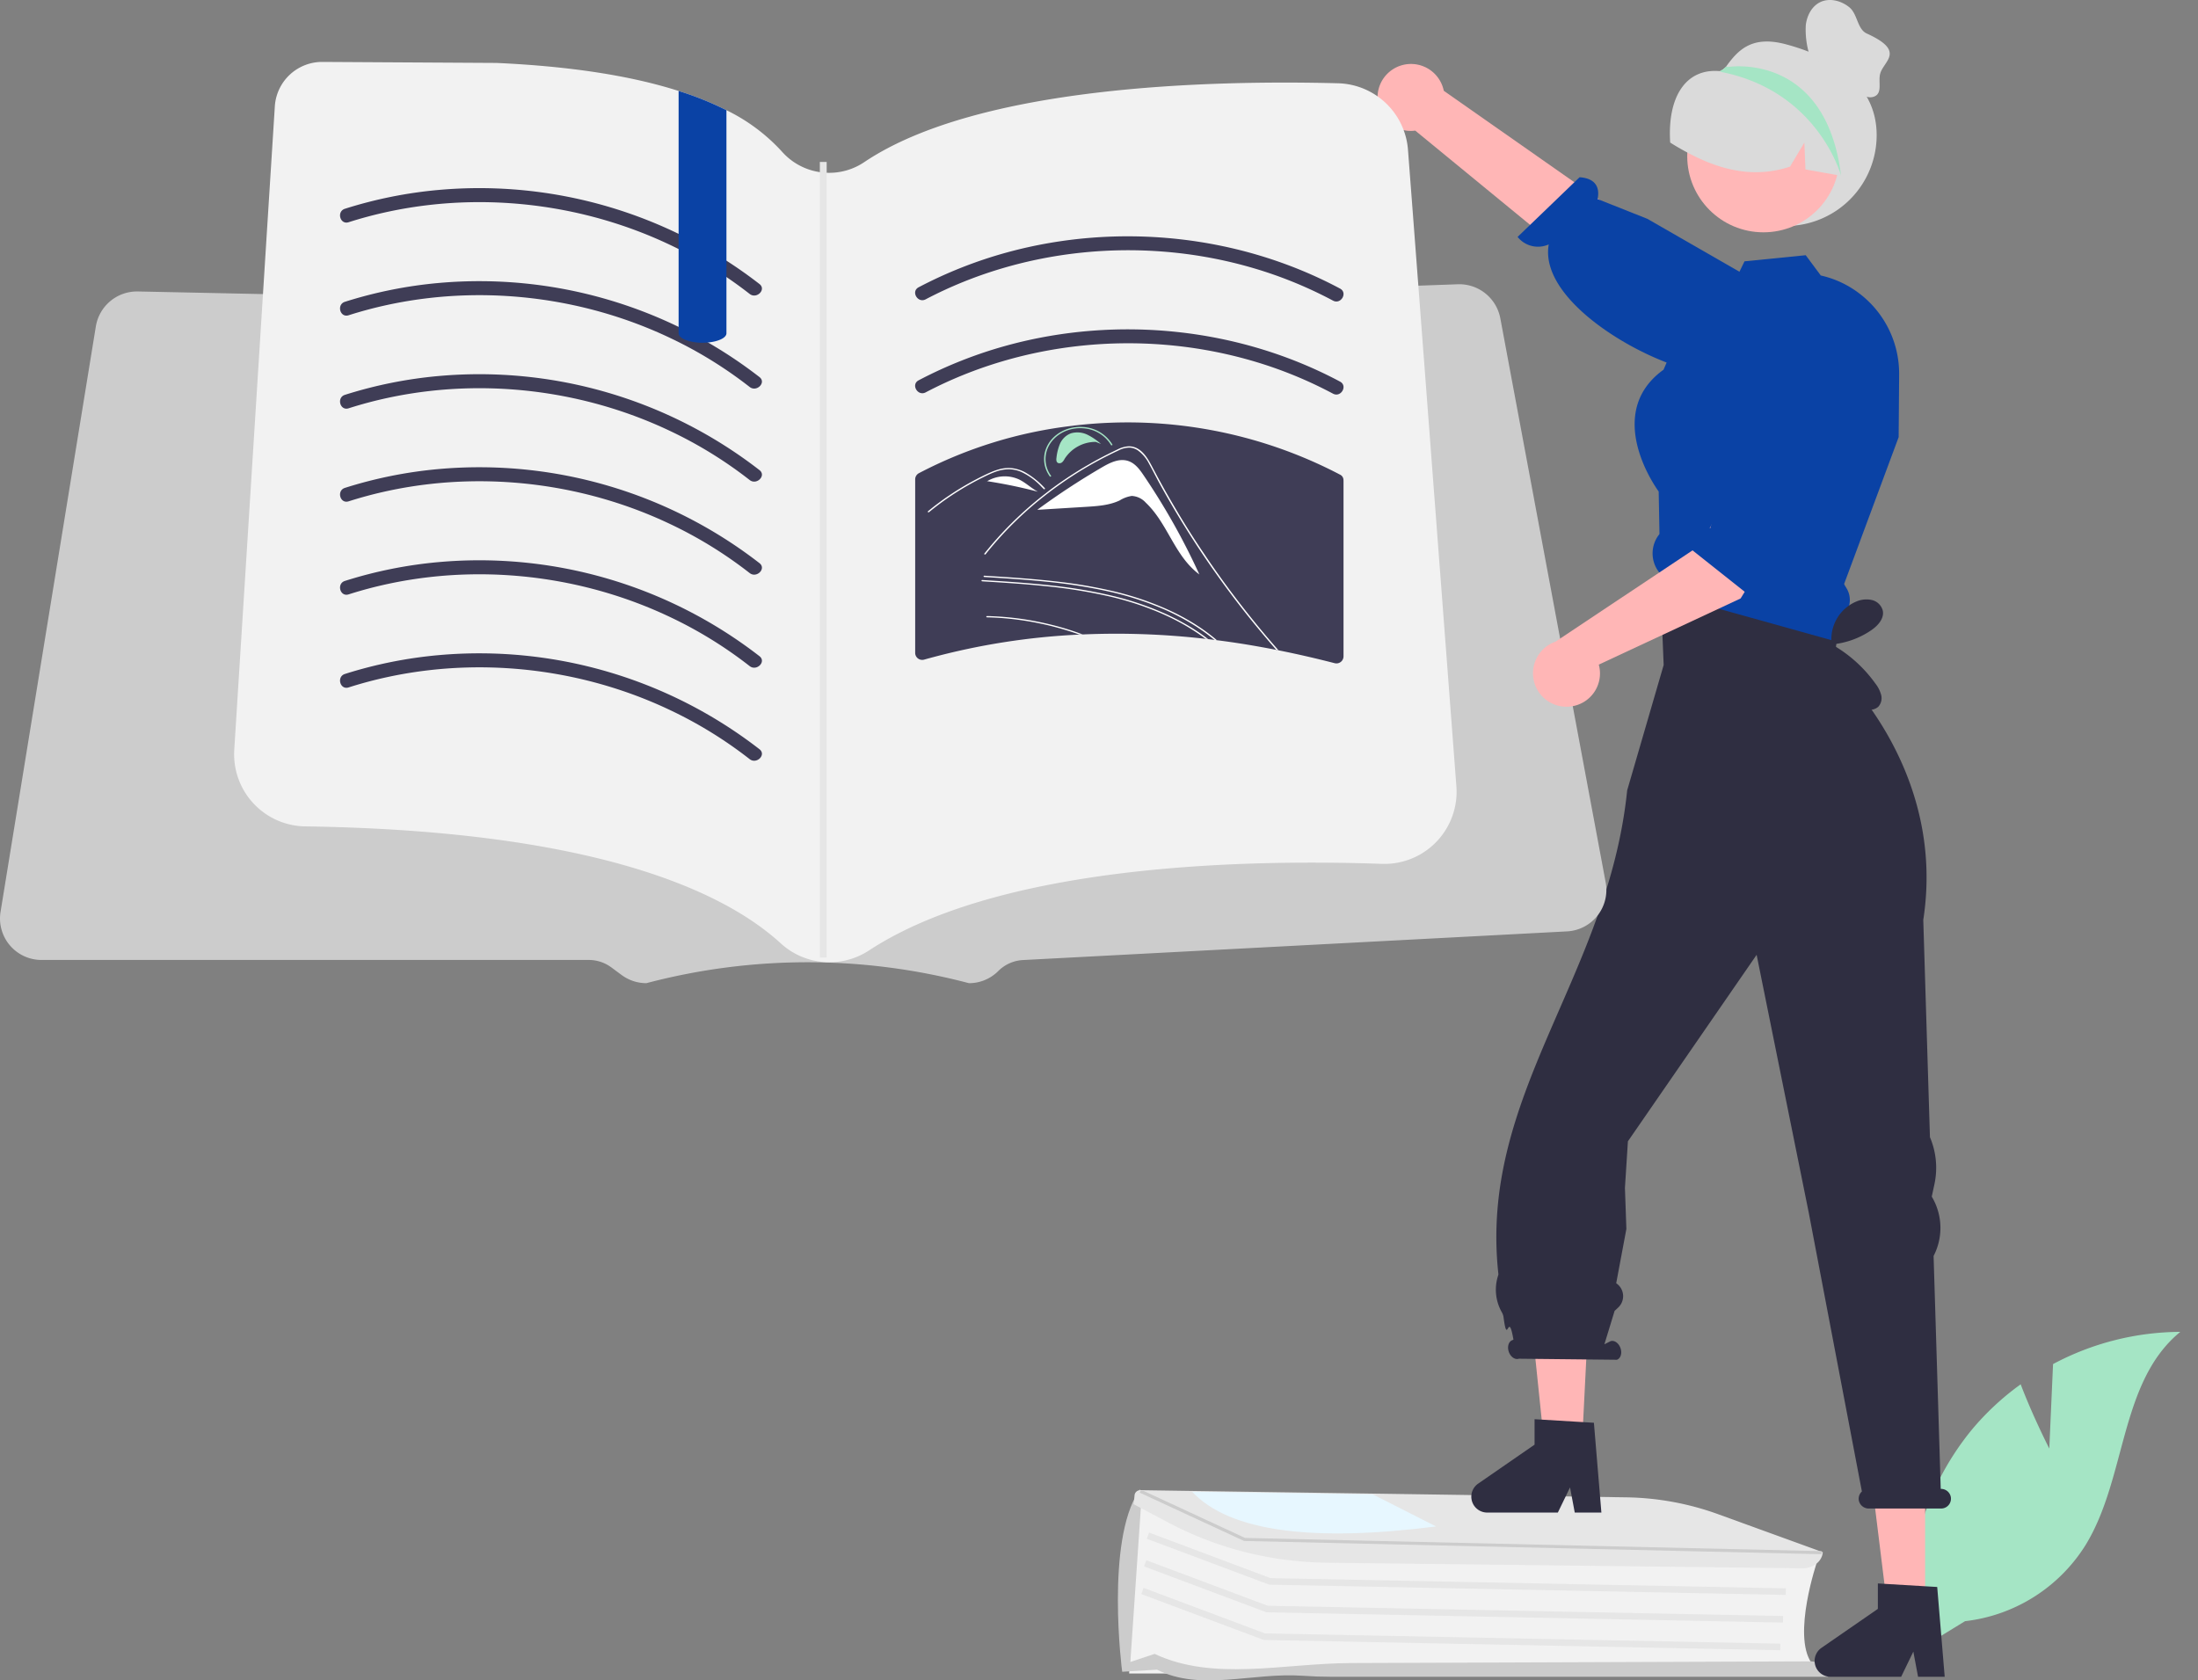 <svg xmlns="http://www.w3.org/2000/svg" xmlns:xlink="http://www.w3.org/1999/xlink" data-name="Layer 1" width="669.175" height="511.628"><rect width="100%" height="100%" fill="#808080" stroke="none"/><rect id="backgroundrect" width="100%" height="100%" x="0" y="0" fill="none" stroke="none"/><g class="currentLayer" style=""><title>Layer 1</title><path d="M623.902,441.044 l1.144,-25.719 a83.066,83.066 0 0 1 38.745,-9.808 c-18.608,15.214 -16.283,44.541 -28.899,65 a49.964,49.964 0 0 1 -36.639,23.089 l-15.572,9.534 a83.724,83.724 0 0 1 17.647,-67.845 a80.874,80.874 0 0 1 14.863,-13.81 C618.919,431.319 623.902,441.044 623.902,441.044 z" fill="#a5e5c5" id="svg_1" class="" fill-opacity="1"/><path d="M387.761,509.543 c-7.931,-0.564 -10,1 -22,0 h-22 l2.862,-52.648 l34.634,13.878 l172.114,4.225 l-0.101,0.292 c-0.078,0.225 -7.719,22.577 -1.746,31.042 l0.248,0.35 l-0.483,0.005 L393.4,508.134 C391.677,508.15 389.471,509.664 387.761,509.543 z" fill="#f2f2f2" id="svg_2"/><path d="M396.688,510.231 c-15.322,-1.09 -31.187,4.866 -44.428,-1.858 l-10.585,0.641 l-0.03,-0.089 c-0.082,-0.244 -5.082,-39.586 5.026,-54.839 l0.445,-0.672 l0.348,3.613 l-3.332,49.008 l7.386,-2.465 c17.937,8.443 39.27,2.867 59.8,2.789 l139.714,-0.516 c2.927,-0.01 5.365,1.99 5.443,4.459 l0.008,0.241 L405.127,510.531 Q400.893,510.531 396.688,510.231 z" fill="#ccc" id="svg_3"/><polygon points="543.667 485.616 386.44 482.491 386.279 482.431 349.132 468.509 349.834 466.636 386.821 480.499 543.707 483.616 543.667 485.616" fill="#e6e6e6" id="svg_4"/><polygon points="542.828 494.035 385.601 490.91 385.441 490.85 348.293 476.928 348.995 475.055 385.983 488.918 542.868 492.035 542.828 494.035" fill="#e6e6e6" id="svg_5"/><polygon points="541.989 502.455 384.762 499.329 384.602 499.269 347.454 485.346 348.156 483.473 385.144 497.337 542.029 500.455 541.989 502.455" fill="#e6e6e6" id="svg_6"/><path d="M397.774,475.542 a105.217,105.217 0 0 1 -41.733,-11.775 l-10.898,-5.78 l0.285,-2.857 a1.729,1.729 0 0 1 1.838,-1.402 l0.962,0.012 L494.857,455.896 a85.935,85.935 0 0 1 28.133,5.106 l31.948,11.599 l-0.017,0.169 c-0.268,2.692 -2.983,4.772 -6.18,4.735 l-144.434,-1.693 Q401.029,475.774 397.774,475.542 z" fill="#e6e6e6" id="svg_7"/><polygon points="554.63 473.22 554.597 473.218 378.763 469.189 378.641 469.133 346.939 454.452 347.261 453.961 348.224 453.973 379.057 468.259 553.261 472.247 554.657 472.28 554.63 473.22" fill="#ccc" id="svg_8"/><path d="M417.935,455 l-2.232,-0.032 l-50.392,-0.745 l-2.388,-0.033 c11.514,12.258 36.972,15.325 74.288,10.576 z" fill="#e7f7ff" id="svg_9" class="" fill-opacity="1"/><polygon points="559.613 161.814 562.687 168.965 557.663 194.36 506.408 187.234 506.817 156.267 507.846 149.485 559.613 161.814" fill="#ffb6b6" id="svg_10"/><polygon points="586.094 490.943 574.786 490.943 569.404 447.327 586.094 447.327 586.094 490.943" fill="#ffb6b6" id="svg_11"/><path d="M552.458,505.705 a4.835,4.835 0 0 0 4.831,4.831 h21.513 l3.708,-7.655 l1.44,7.655 h8.109 l-2.279,-27.342 l-3.686,-0.215 l-12.384,-0.737 l-1.996,-0.125 v7.746 L554.545,501.724 A4.838,4.838 0 0 0 552.458,505.705 z" fill="#2f2e41" id="svg_12"/><polygon points="481.576 440.943 470.268 440.943 463.616 376.73 484.863 375.461 481.576 440.943" fill="#ffb6b6" id="svg_13"/><path d="M447.939,455.705 a4.835,4.835 0 0 0 4.831,4.831 h21.513 l3.708,-7.655 l1.44,7.655 h8.108 l-2.279,-27.342 l-3.289,-0.193 l-12.599,-0.76 l-2.177,-0.125 v7.746 L450.026,451.724 A4.838,4.838 0 0 0 447.939,455.705 z" fill="#2f2e41" id="svg_14"/><path d="M590.894,453.331 h-0.044 l-2.175,-70.919 a18.544,18.544 0 0 0 -0.243,-17.524 l-0.311,-0.564 l0.807,-3.742 a23.836,23.836 0 0 0 -1.362,-14.346 l-2.029,-66.154 c7.248,-46.974 -27.294,-77.609 -27.294,-77.609 l3.175,-24.62 l-55.87,1.27 l0.95,23.351 l-11.109,38.168 c-5.846,56.96 -45.194,92.762 -39.213,147.231 a1.04,1.04 0 0 1 -0.068,0.46 a13.906,13.906 0 0 0 1.123,11.222 a4.244,4.244 0 0 1 0.506,1.392 c1.232,9.549 1.393,-2.53 3.025,6.935 l-0.318,0.161 c-1.144,0.395 -1.635,1.98 -1.096,3.54 s1.902,2.505 3.046,2.11 l29.867,0.319 c1.144,-0.395 1.635,-1.98 1.096,-3.54 c-0.538,-1.56 -1.902,-2.505 -3.046,-2.11 l-1.858,0.94 l3.109,-10.171 l1.09,-1.017 a4.737,4.737 0 0 0 -0.602,-7.402 l0,0 l3.097,-16.528 l-0.44,-12.5 l0.906,-14.181 L534.8,290.718 l15.855,78.438 L566.85,454.12 a2.968,2.968 0 0 0 -0.929,2.753 a3.077,3.077 0 0 0 3.066,2.435 h21.986 a2.995,2.995 0 0 0 2.884,-3.791 A3.031,3.031 0 0 0 590.894,453.331 z" fill="#2f2e41" id="svg_15"/><path d="M571.343,41.14 a27.662,27.662 0 1 1 -47.578,-19.186 l0.133,-0.133 c0.221,-0.232 0.443,-0.465 0.675,-0.686 a0.011,0.011 0 0 0 0.011,-0.011 a5.805,5.805 0 0 0 0.874,-0.786 c3.734,-5.218 7.968,-9.593 18.223,-6.86 C558.446,17.414 571.343,25.86 571.343,41.14 z" fill="#dadada" id="svg_16" class="" fill-opacity="1"/><path d="M419.391,29.299 a10.132,10.132 0 0 0 11.479,10.47 l71.338,58.547 L513.104,79.163 L439.556,27.636 a10.187,10.187 0 0 0 -20.164,1.662 z" fill="#ffb6b6" id="svg_17"/><path d="M532.33,115.581 s-0.022,-2.109 -11.362,-2.027 c-14.077,0.101 -52.846,-20.109 -49.454,-39.142 a7.96,7.96 0 0 1 -9.489,-2.276 l18.874,-18.172 c5.923,0.4 5.983,4.363 5.476,6.639 l15.168,6.027 l39.506,22.697 l-6.976,22.799 z" fill="#0a42a5" id="svg_18"/><circle cx="536.866" cy="47.54" r="23.195" fill="#ffb7b7" id="svg_19"/><path d="M504.986,162.912 a9.312,9.312 0 0 0 0.454,11.726 c0.011,0.68 0.113,1.338 1.077,3.776 a4.268,4.268 0 0 0 0.442,0.669 a1.66,1.66 0 0 0 0.102,0.147 a7.711,7.711 0 0 0 4.026,2.71 l42.459,11.851 l5.614,1.565 l0.987,0.272 l0.544,-7.666 a6.864,6.864 0 0 0 1.508,-8.812 l-0.782,-1.293 l4.559,-12.259 l0.442,-1.213 l11.624,-31.289 l0.011,-2.087 l0.023,-2.155 l0.113,-15.038 a30.676,30.676 0 0 0 -12.134,-24.473 a30.148,30.148 0 0 0 -11.624,-5.443 l-0.091,-0.011 l-4.593,-6.181 l-18.633,1.86 l-1.542,3.164 l-1.871,3.811 l-13.507,8.04 l-4.616,10.728 l-3.119,7.258 c-4.831,3.47 -7.712,7.927 -8.54,13.235 c-1.769,11.273 6.124,22.557 7.065,23.849 l0.238,12.94 z" fill="#0a42a5" id="svg_20"/><path d="M561.141,53.621 c-0.21,-0.033 -0.42,-0.078 -0.631,-0.111 c-3.618,-0.642 -7.236,-1.272 -10.843,-1.925 l-0.332,-8.177 l-4.37,7.325 c-9.969,3.308 -19.297,1.438 -28.071,-2.689 a79.25,79.25 0 0 1 -8.409,-4.636 c-0.891,-13.829 4.7,-22.682 15.103,-21.753 c0.38,0.034 0.653,-0.354 0.985,-0.52 a0.011,0.011 0 0 0 0.011,-0.011 c0.564,-0.266 1.14,-0.52 1.715,-0.752 a25.551,25.551 0 0 1 26.821,5.2 C560.2,32.333 563.387,43.497 561.141,53.621 z" fill="#dadada" id="svg_21" class="" fill-opacity="1"/><path d="M560.51,53.51 s-6.871,-25.648 -36.325,-31.567 c-0.033,-0.011 -0.144,-0.055 -0.288,-0.122 c-0.088,-0.055 -0.199,-0.111 -0.31,-0.166 c0.332,-0.188 0.653,-0.354 0.985,-0.52 a0.011,0.011 0 0 0 0.011,-0.011 c0.288,-0.266 0.575,-0.531 0.874,-0.786 l0.841,0.033 S555.852,15.692 560.51,53.51 z" fill="#a5e5c5" id="svg_22" class="" fill-opacity="1"/><path d="M571.841,215.188 a3.913,3.913 0 0 1 -4.016,0.65 a9.314,9.314 0 0 1 -3.432,-2.51 a32.359,32.359 0 0 1 -7.918,-14.271 l1.273,-2.264 A12.428,12.428 0 0 1 565.234,183.118 a7.663,7.663 0 0 1 4.722,-0.411 a4.476,4.476 0 0 1 3.254,3.223 c0.49,2.421 -1.527,4.608 -3.57,5.998 a25.399,25.399 0 0 1 -11.956,4.278 a41.192,41.192 0 0 1 13.269,11.908 a9.757,9.757 0 0 1 1.756,3.446 A3.923,3.923 0 0 1 571.841,215.188 z" fill="#2f2e41" id="svg_23"/><path d="M382.032,190.769 v0.651 c-1.402,-1.643 -2.833,-3.272 -4.249,-4.901 q-0.892,-1.02 -1.785,-2.04 q-3.782,-4.292 -7.606,-8.555 c-2.564,-2.833 -5.128,-5.666 -7.72,-8.484 c-0.623,-0.68 -1.246,-1.36 -1.884,-2.04 a14.662,14.662 0 0 0 -1.657,-1.587 a6.15,6.15 0 0 0 -2.025,-1.119 a5.078,5.078 0 0 0 -2.606,-0.028 c-0.978,0.227 -1.912,0.581 -2.861,0.878 c-0.978,0.326 -1.941,0.637 -2.918,0.949 c-1.955,0.637 -3.895,1.275 -5.85,1.912 a0.194,0.194 0 0 1 -0.252,-0.107 l-0.003,-0.007 a0.197,0.197 0 0 1 0.142,-0.269 c0.482,-0.156 0.977,-0.312 1.473,-0.468 c1.969,-0.651 3.923,-1.289 5.892,-1.926 c0.977,-0.326 1.954,-0.637 2.932,-0.949 a8.762,8.762 0 0 1 2.833,-0.567 a6.409,6.409 0 0 1 4.164,1.955 c0.609,0.567 1.162,1.161 1.714,1.771 q0.977,1.062 1.955,2.125 q3.93,4.292 7.804,8.612 q3.888,4.334 7.706,8.683 q0.276,0.319 0.552,0.637 C379.213,187.511 380.615,189.141 382.032,190.769 z" fill="#fff" id="svg_24"/><path d="M356.911,166.425 a4.788,4.788 0 0 0 -2.063,-1.533 l-0.805,0.028 a85.054,85.054 0 0 0 24.329,24.758 Q367.642,178.051 356.911,166.425 z" fill="#fff" id="svg_25"/><path d="M488.841,268.655 L456.754,96.845 a12.726,12.726 0 0 0 -12.086,-10.298 q-0.389,-0.009 -0.778,0 l-21.859,0.784 l-2.353,0.086 l-10.909,0.392 l-2.353,0.081 l-7.017,0.254 L257.901,93.224 c-0.213,0.012 -0.432,0.012 -0.646,0.006 l-31.707,-0.663 l-11.734,-0.242 l-0.375,-0.006 l-8.661,-0.185 l-75.465,-1.568 l-20.008,-0.421 l-9.866,-0.202 l-2.364,-0.052 l-11.249,-0.231 l-2.358,-0.052 l-11.509,-0.236 l-2.358,-0.052 l-12.645,-0.265 l-1.983,-0.04 l-11.278,-0.236 l-1.782,-0.035 h-0.259 a12.692,12.692 0 0 0 -12.466,10.598 L0.167,277.627 a12.624,12.624 0 0 0 12.46,14.657 H179.288 a11.549,11.549 0 0 1 6.815,2.249 l3.16,2.341 a12.739,12.739 0 0 0 7.513,2.479 a192.439,192.439 0 0 1 98.218,0 a12.548,12.548 0 0 0 8.932,-3.702 a11.457,11.457 0 0 1 7.496,-3.339 l165.669,-8.73 a12.625,12.625 0 0 0 11.751,-14.928 z" fill="#ccc" id="svg_26"/><path d="M443.441,241.863 a21.976,21.976 0 0 1 -22.75,21.16 c-9.62,-0.34 -21.1,-0.51 -33.56,-0.25 c-40.69,0.87 -91.81,6.47 -122.56,26.61 a21.966,21.966 0 0 1 -13.05,3.58 c-0.34,-0.02 -0.67,-0.04 -1.01,-0.07 a21.928,21.928 0 0 1 -12.84,-5.69 c-16.94,-15.5 -55.79,-34.27 -144.72,-35.59 c-0.37,0 -0.73,-0.02 -1.09,-0.04 a21.964,21.964 0 0 1 -20.54,-23.32 l8.74,-138.71 l1.31,-20.79 l2.3,-36.37 a14.443,14.443 0 0 1 14.4,-13.53 h0.09 l52.98,0.31 q33.48,1.515 55.46,8.53 a95.875,95.875 0 0 1 14.56,5.86 a55.975,55.975 0 0 1 16.94,12.65 a19.119,19.119 0 0 0 11.5,6.21 a18.276,18.276 0 0 0 2.08,0.19 a19.057,19.057 0 0 0 11.53,-3.3 c34.61,-23.19 105.14,-24.95 144.09,-23.95 a21.931,21.931 0 0 1 21.36,20.31 l1.58,20.69 l1.57,20.63 l9.06,119.23 l2.52,33.17 A22.806,22.806 0 0 1 443.441,241.863 z" fill="#f2f2f2" id="svg_27"/><path d="M106.131,67.663 c31.927,-10.186 67.546,-7.489 97.793,6.861 a128.768,128.768 0 0 1 24.302,14.968 c2.127,1.67 5.155,-1.317 3.005,-3.005 a139.187,139.187 0 0 0 -97.705,-28.652 a133.697,133.697 0 0 0 -28.523,5.73 c-2.595,0.828 -1.486,4.932 1.13,4.097 z" fill="#3f3d56" id="svg_28"/><path d="M281.815,91.14 c29.684,-15.602 65.229,-19.005 97.504,-10.148 a128.521,128.521 0 0 1 26.512,10.541 c2.412,1.287 4.561,-2.38 2.145,-3.669 c-30.76,-16.413 -67.684,-20.192 -101.274,-11.042 a133.658,133.658 0 0 0 -27.031,10.649 C277.249,88.743 279.394,92.412 281.815,91.14 z" fill="#3f3d56" id="svg_29"/><path d="M281.815,119.468 c29.684,-15.602 65.229,-19.005 97.504,-10.148 a128.519,128.519 0 0 1 26.512,10.541 c2.412,1.287 4.561,-2.38 2.145,-3.669 c-30.76,-16.413 -67.684,-20.192 -101.274,-11.042 a133.658,133.658 0 0 0 -27.031,10.649 c-2.422,1.273 -0.276,4.942 2.145,3.669 z" fill="#3f3d56" id="svg_30"/><path d="M409.015,146.276 a1.821,1.821 0 0 0 -1.047,-1.761 a139.35,139.35 0 0 0 -80.222,-15.026 c-0.173,0.014 -0.333,0.042 -0.52,0.055 h-0.007 a4.253,4.253 0 0 0 -0.506,0.076 a134.222,134.222 0 0 0 -47.042,14.499 a2.144,2.144 0 0 0 -1.047,1.845 v52.846 a2.144,2.144 0 0 0 2.69,2.039 c0.652,-0.187 1.304,-0.367 1.969,-0.541 a210.619,210.619 0 0 1 45.35,-7.094 c0.326,-0.014 0.652,-0.028 0.992,-0.042 a237.569,237.569 0 0 1 37.41,1.345 a7.801,7.801 0 0 1 0.777,0.083 c0.638,0.069 1.29,0.146 1.928,0.229 c0.257,0.028 0.499,0.055 0.735,0.097 c2.482,0.312 4.944,0.666 7.413,1.047 q5.346,0.853 10.693,1.9 c0.222,0.042 0.451,0.097 0.68,0.139 c5.721,1.137 11.414,2.455 17.079,3.911 a2.153,2.153 0 0 0 2.69,-2.053 V146.359 A0.176,0.176 0 0 0 409.015,146.276 z" fill="#3f3d56" id="svg_31"/><path d="M331.078,132.37 a6.988,6.988 0 0 0 -5.007,-0.44 a5.934,5.934 0 0 0 -3.335,3.136 a15.083,15.083 0 0 0 -1.098,4.314 c-0.088,0.584 -0.094,1.321 0.493,1.593 a1.243,1.243 0 0 0 1.261,-0.25 a3.729,3.729 0 0 0 0.738,-1.03 a11.215,11.215 0 0 1 9.474,-5.151 l1.569,0.625 A18.581,18.581 0 0 0 331.078,132.37 z" fill="#a5e5c5" id="svg_32" class="" fill-opacity="1"/><path d="M348.056,144.55 c-1.217,-1.792 -2.66,-3.706 -4.919,-4.291 c-2.616,-0.678 -5.304,0.669 -7.584,1.997 a221.538,221.538 0 0 0 -19.666,12.898 l0.007,0.07 l14.675,-0.901 c3.534,-0.217 7.19,-0.464 10.313,-1.952 a9.726,9.726 0 0 1 3.684,-1.372 a6.156,6.156 0 0 1 4.267,2.056 c6.763,6.411 8.721,16.214 16.308,21.846 A206.083,206.083 0 0 0 348.056,144.55 z" fill="#fff" id="svg_33"/><path d="M329.628,193.171 c-0.34,0.014 -0.666,0.028 -0.991,0.043 c-2.365,-0.85 -4.787,-1.601 -7.238,-2.252 c-1.587,-0.425 -3.201,-0.807 -4.816,-1.133 c-1.827,-0.396 -3.668,-0.708 -5.51,-0.977 a88.116,88.116 0 0 0 -10.581,-0.892 a0.192,0.192 0 1 1 0,-0.382 c0.453,0 0.906,0.014 1.346,0.043 a88.236,88.236 0 0 1 10.595,1.034 c1.827,0.297 3.654,0.651 5.468,1.048 c1.643,0.368 3.286,0.779 4.901,1.232 Q326.264,191.911 329.628,193.171 z" fill="#fff" id="svg_34"/><path d="M370.477,194.928 c-0.241,-0.043 -0.482,-0.071 -0.737,-0.099 c-0.977,-0.807 -1.969,-1.572 -3.003,-2.323 c-1.289,-0.935 -2.62,-1.813 -3.98,-2.634 a70.673,70.673 0 0 0 -9.405,-4.787 A93.783,93.783 0 0 0 337.461,180.07 a158.136,158.136 0 0 0 -18.795,-2.946 c-6.317,-0.652 -12.663,-1.048 -19.008,-1.445 c-0.269,-0.014 -0.283,-0.411 0,-0.397 c0.793,0.057 1.587,0.099 2.394,0.156 c6.416,0.397 12.833,0.85 19.207,1.572 a146.424,146.424 0 0 1 18.767,3.258 a91.279,91.279 0 0 1 15.382,5.283 a69.943,69.943 0 0 1 8.272,4.405 c1.685,1.062 3.315,2.196 4.872,3.399 C369.203,193.866 369.854,194.376 370.477,194.928 z" fill="#fff" id="svg_35"/><path d="M367.814,194.602 a7.698,7.698 0 0 0 -0.779,-0.085 c-0.297,-0.241 -0.609,-0.467 -0.921,-0.694 a64.772,64.772 0 0 0 -6.813,-4.263 a72.163,72.163 0 0 0 -6.587,-3.159 a92.525,92.525 0 0 0 -15.892,-5.014 a158.11,158.11 0 0 0 -18.796,-2.946 c-6.317,-0.652 -12.663,-1.048 -19.008,-1.445 c-0.269,-0.028 -0.269,-0.411 0,-0.397 c0.807,0.057 1.6,0.099 2.394,0.156 c6.416,0.396 12.833,0.85 19.207,1.572 a146.393,146.393 0 0 1 18.767,3.258 a90.804,90.804 0 0 1 15.382,5.283 c1.87,0.85 3.697,1.771 5.482,2.776 A57.987,57.987 0 0 1 367.814,194.602 z" fill="#fff" id="svg_36"/><path d="M389.259,198.016 c-0.227,-0.043 -0.453,-0.099 -0.68,-0.142 c-0.255,-0.269 -0.496,-0.552 -0.737,-0.836 q-1.827,-2.103 -3.612,-4.249 c-4.688,-5.581 -9.136,-11.331 -13.328,-17.195 q-5.397,-7.521 -10.241,-15.34 c-1.544,-2.465 -3.031,-4.957 -4.49,-7.479 q-1.7,-2.932 -3.315,-5.878 c-0.312,-0.567 -0.609,-1.133 -0.906,-1.7 c-0.694,-1.332 -1.388,-2.677 -2.125,-3.994 a11.287,11.287 0 0 0 -3.428,-4.079 a5.016,5.016 0 0 0 -2.436,-0.836 a7.366,7.366 0 0 0 -3.513,0.906 a114.451,114.451 0 0 0 -22.28,13.668 a107.685,107.685 0 0 0 -18.102,17.889 c-0.17,0.198 -0.538,0.014 -0.382,-0.198 c0.637,-0.793 1.289,-1.586 1.94,-2.365 a108.582,108.582 0 0 1 17.125,-16.274 c0.014,-0.014 0.043,-0.028 0.057,-0.042 c0.552,-0.439 1.105,-0.864 1.671,-1.275 a115.917,115.917 0 0 1 10.935,-7.139 q2.889,-1.679 5.906,-3.187 c0.496,-0.255 1.006,-0.51 1.515,-0.751 c0.51,-0.255 1.02,-0.496 1.53,-0.737 a8.338,8.338 0 0 1 3.244,-0.892 c3.938,-0.057 5.963,3.909 7.365,6.586 c0.439,0.836 0.893,1.671 1.332,2.507 c1.7,3.159 3.47,6.303 5.312,9.405 c1.119,1.926 2.28,3.839 3.456,5.737 c1.685,2.705 3.413,5.382 5.212,8.045 a0.014,0.014 0 0 0 0.014,0.014 h0.001 c2.082,3.144 4.249,6.232 6.487,9.306 q5.758,7.882 12.068,15.411 Q387.021,195.494 389.259,198.016 z" fill="#fff" id="svg_37"/><path d="M338.726,135.46 l-0.392,0.171 a10.691,10.691 0 0 0 -8.636,-5.229 c-5.799,-0.412 -10.893,3.453 -11.356,8.614 a8.531,8.531 0 0 0 1.724,5.938 l-0.364,0.215 a8.884,8.884 0 0 1 -1.796,-6.184 c0.482,-5.375 5.787,-9.399 11.826,-8.97 A11.133,11.133 0 0 1 338.726,135.46 z" fill="#a5e5c5" id="svg_38" class="" fill-opacity="1"/><path d="M310.072,145.903 a10.459,10.459 0 0 0 -9.525,0.606 a150.154,150.154 0 0 1 15.456,3.211 C313.894,148.62 312.245,146.897 310.072,145.903 z" fill="#fff" id="svg_39"/><path d="M300.517,146.505 l-0.573,0.415 c0.194,-0.145 0.395,-0.281 0.602,-0.41 z" fill="#fff" id="svg_40"/><path d="M317.777,148.909 c-0.228,-0.227 -0.455,-0.453 -0.685,-0.68 a19.891,19.891 0 0 0 -6.249,-4.572 a10,10 0 0 0 -3.798,-0.784 a11.985,11.985 0 0 0 -3.943,0.766 c-0.594,0.211 -1.174,0.451 -1.746,0.706 c-0.653,0.293 -1.295,0.605 -1.934,0.92 q-1.799,0.886 -3.551,1.85 q-3.486,1.918 -6.754,4.128 q-1.694,1.146 -3.318,2.368 q-1.51,1.135 -2.96,2.33 c-0.207,0.17 -0.515,-0.105 -0.309,-0.275 c0.255,-0.211 0.512,-0.421 0.77,-0.628 q1.091,-0.878 2.218,-1.723 q2.054,-1.543 4.214,-2.966 q3.359,-2.215 6.95,-4.129 q1.794,-0.956 3.638,-1.832 c0.371,-0.176 0.747,-0.348 1.126,-0.512 a19.283,19.283 0 0 1 2.678,-0.97 a10.644,10.644 0 0 1 4.044,-0.354 a11.419,11.419 0 0 1 3.731,1.149 a24.482,24.482 0 0 1 6.186,4.932 C318.271,148.82 317.964,149.096 317.777,148.909 z" fill="#fff" id="svg_41"/><path d="M106.131,95.991 c31.927,-10.186 67.546,-7.489 97.793,6.861 a128.767,128.767 0 0 1 24.302,14.968 c2.127,1.67 5.155,-1.317 3.005,-3.005 a139.187,139.187 0 0 0 -97.705,-28.652 a133.697,133.697 0 0 0 -28.523,5.73 c-2.595,0.828 -1.486,4.932 1.13,4.097 z" fill="#3f3d56" id="svg_42"/><path d="M106.131,124.319 c31.927,-10.186 67.546,-7.49 97.793,6.861 a128.767,128.767 0 0 1 24.302,14.968 c2.127,1.67 5.155,-1.317 3.005,-3.005 a139.187,139.187 0 0 0 -97.705,-28.652 a133.698,133.698 0 0 0 -28.523,5.73 c-2.595,0.828 -1.486,4.932 1.13,4.097 z" fill="#3f3d56" id="svg_43"/><path d="M106.131,152.647 c31.927,-10.186 67.546,-7.489 97.793,6.861 a128.768,128.768 0 0 1 24.302,14.968 c2.127,1.67 5.155,-1.317 3.005,-3.005 a139.187,139.187 0 0 0 -97.705,-28.652 a133.697,133.697 0 0 0 -28.523,5.73 c-2.595,0.828 -1.486,4.932 1.13,4.097 z" fill="#3f3d56" id="svg_44"/><path d="M106.131,180.976 c31.927,-10.186 67.546,-7.489 97.793,6.861 a128.767,128.767 0 0 1 24.302,14.968 c2.127,1.67 5.155,-1.317 3.005,-3.005 a139.187,139.187 0 0 0 -97.705,-28.652 a133.697,133.697 0 0 0 -28.523,5.73 c-2.595,0.828 -1.486,4.932 1.13,4.097 z" fill="#3f3d56" id="svg_45"/><path d="M106.131,209.304 c31.927,-10.186 67.546,-7.49 97.793,6.861 a128.765,128.765 0 0 1 24.302,14.968 c2.127,1.67 5.155,-1.317 3.005,-3.005 a139.187,139.187 0 0 0 -97.705,-28.652 a133.698,133.698 0 0 0 -28.523,5.73 c-2.595,0.828 -1.486,4.932 1.13,4.097 z" fill="#3f3d56" id="svg_46"/><path d="M221.161,33.553 v67.93 c0,1.35 -2.36,2.48 -5.54,2.79 a0.22,0.22 0 0 0 -0.08,0.01 c-0.53,0.04 -1.09,0.07 -1.66,0.07 a14.57,14.57 0 0 1 -5.15,-0.84 c-0.15,-0.06 -0.3,-0.13 -0.45,-0.19 c-0.14,-0.08 -0.29,-0.15 -0.43,-0.23 c-0.79,-0.47 -1.25,-1.02 -1.25,-1.61 v-73.79 A95.875,95.875 0 0 1 221.161,33.553 z" fill="#0a42a5" id="svg_47"/><rect x="249.599" y="49.308" width="2.08" height="242.235" fill="#e6e6e6" id="svg_48"/><path d="M477.901,215.135 a10.132,10.132 0 0 0 8.849,-12.771 L529.927,182.208 l25.994,-42.049 l-20.432,-8.249 l-17.536,33.884 L473.568,195.371 a10.187,10.187 0 0 0 4.333,19.763 z" fill="#ffb6b6" id="svg_49"/><path d="M571.956,99.877 s5.088,1.661 -0.497,11.531 c-4.471,7.902 -26.252,53.418 -35.142,62.355 a7.96,7.96 0 0 1 -0.992,9.708 L514.802,167.185 c-0.392,-5.923 3.528,-6.511 5.851,-6.311 l4.721,-16.733 L541.842,102.862 l26.458,-4.251 z" fill="#0a42a5" id="svg_50"/><path d="M572.399,22.508 c0.97,-3.923 8.01,-6.82 -4.049,-12.297 c-2.926,-1.329 -2.805,-5.907 -5.281,-7.957 s-6.101,-3.001 -8.978,-1.568 c-2.569,1.28 -4.017,4.175 -4.326,7.029 a25.892,25.892 0 0 0 0.981,8.512 l-0.234,0.342 q7.165,5.483 14.33,10.965 c1.755,1.343 4.05,2.75 6.017,1.742 C573.088,28.135 571.799,24.937 572.399,22.508 z" fill="#dadada" id="svg_51" class="" fill-opacity="1"/></g></svg>